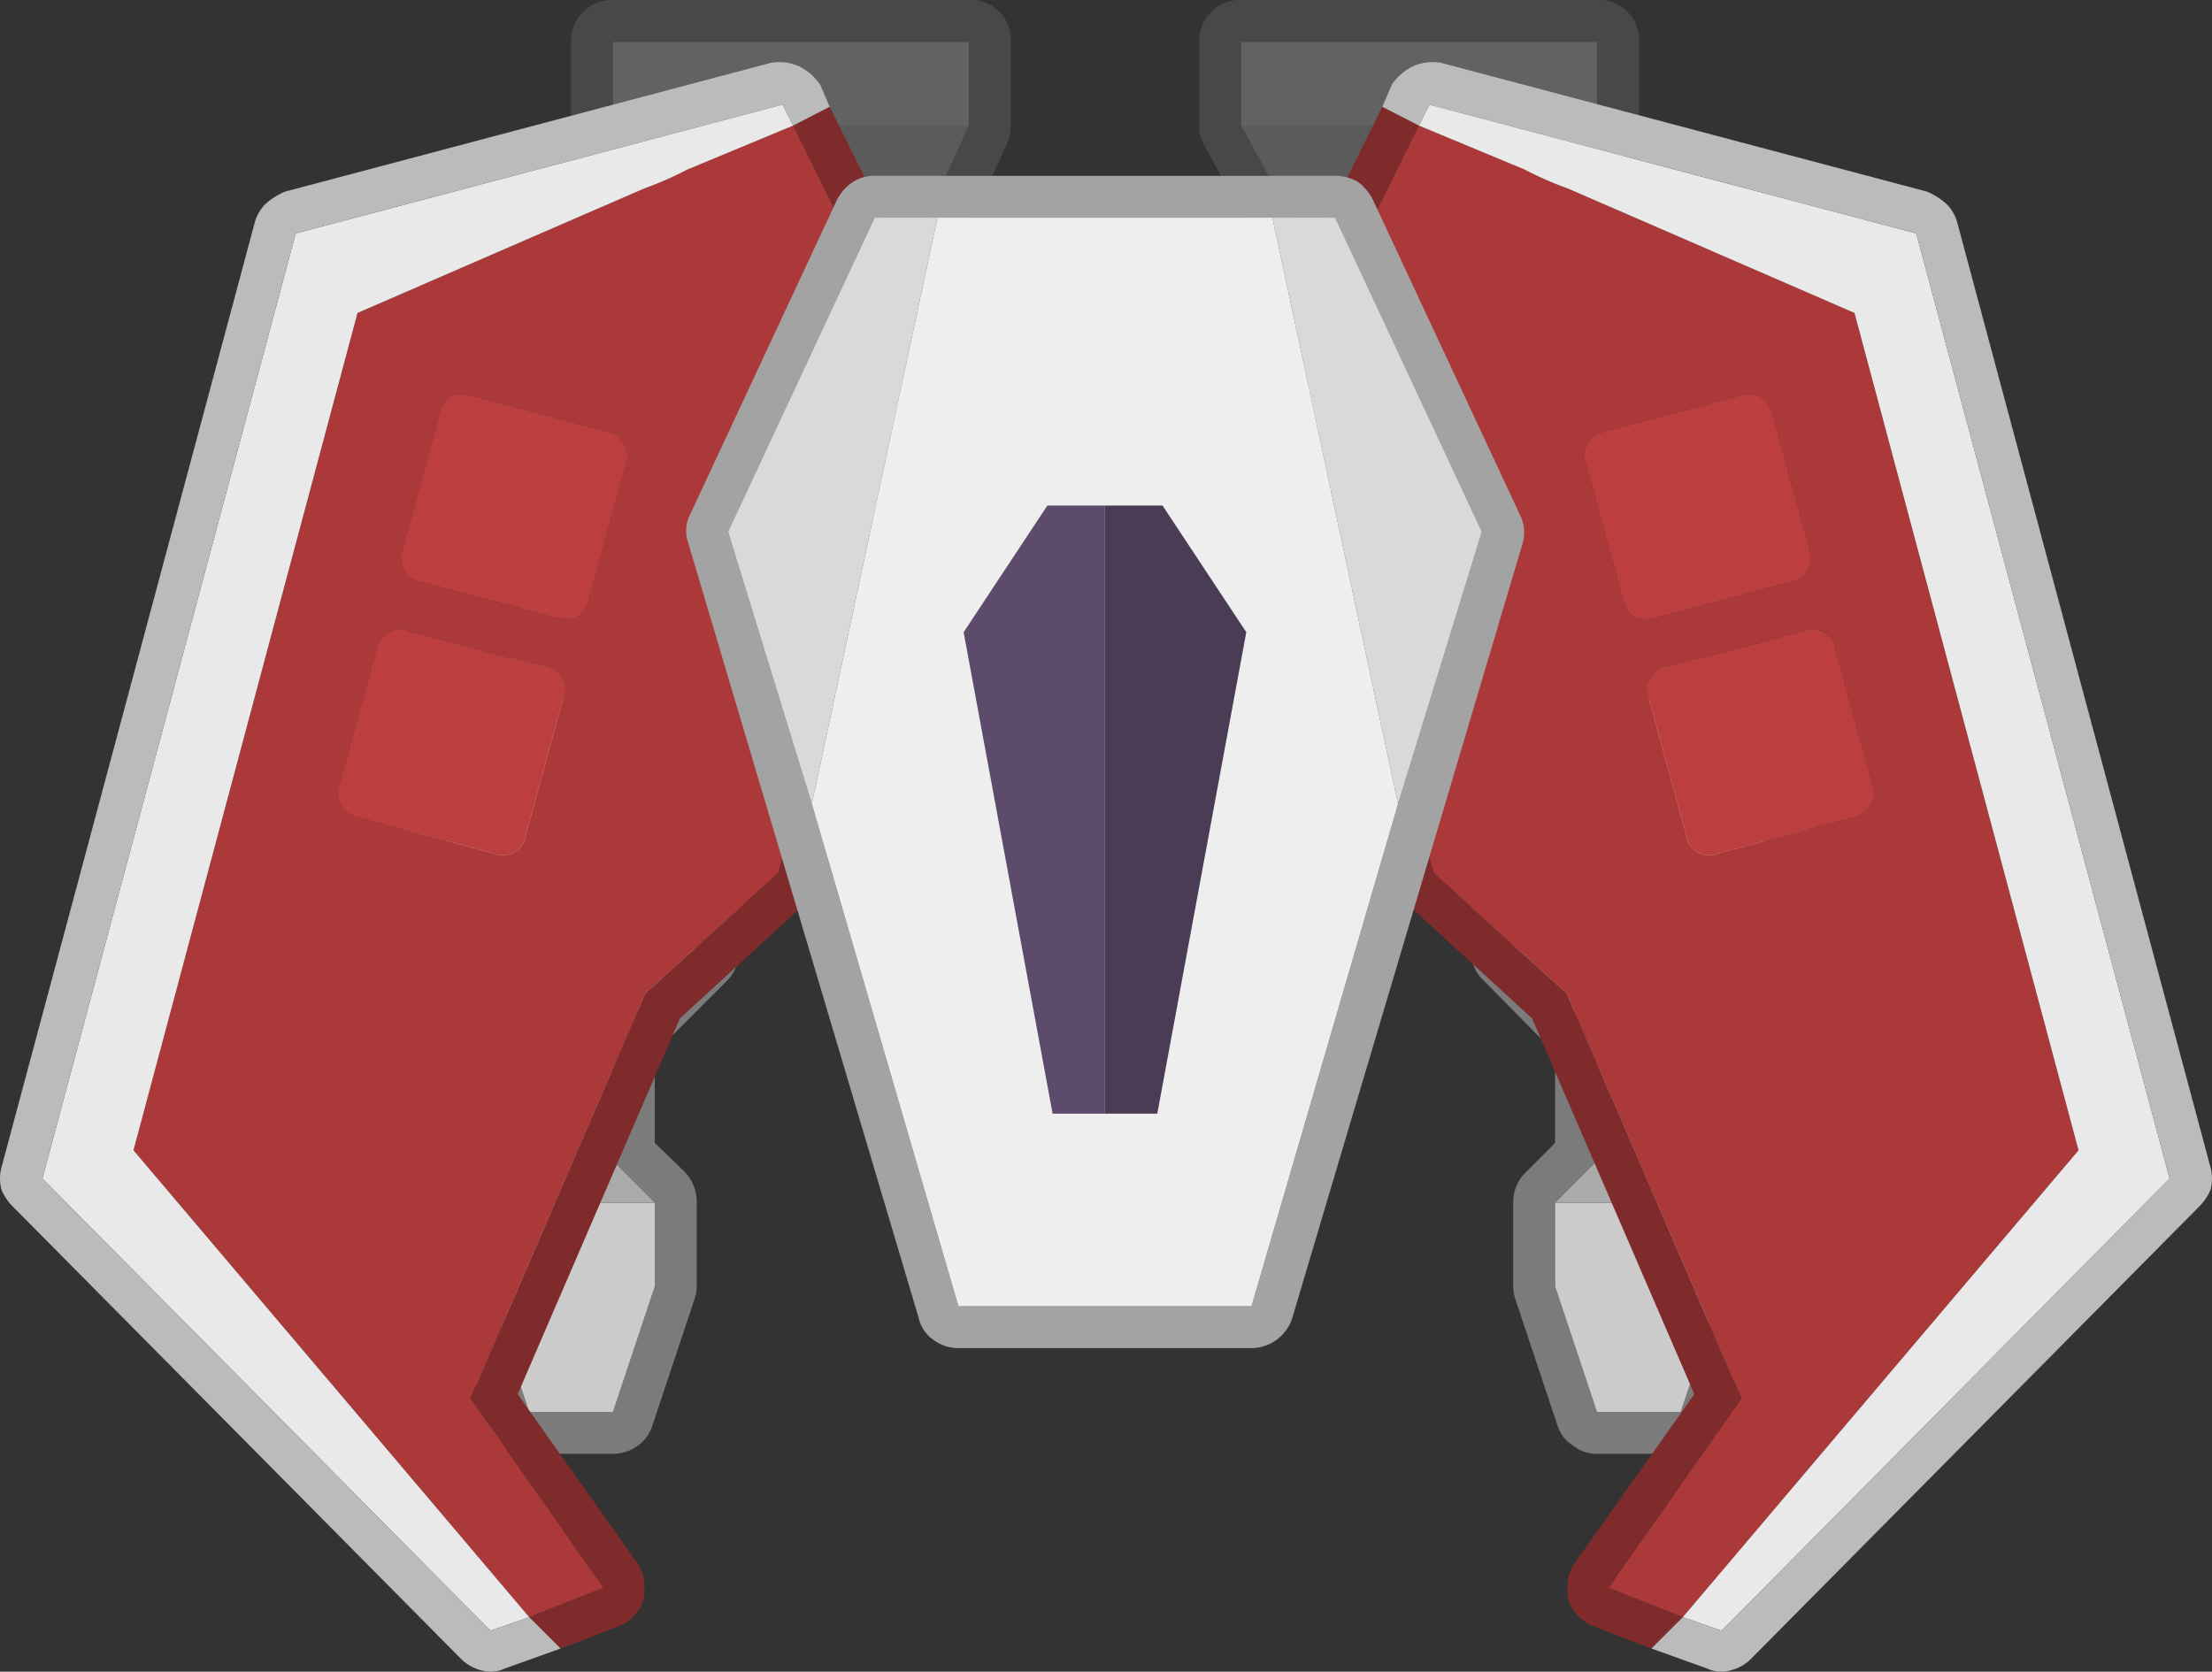 <svg xmlns="http://www.w3.org/2000/svg" width="100%" height="100%" viewBox="0 0 105.65 79.856">
  <rect x="0" y="0" width="105.65" height="79.856" fill="#333333" stroke="none"/>
  <defs>
    <style>
      .cls-1 {
        fill: #7b7b7b;
      }

      .cls-2 {
        fill: #cbcbcb;
      }

      .cls-3 {
        fill: #aaa;
      }

      .cls-4 {
        fill: #484848;
      }

      .cls-5 {
        fill: #5b5b5b;
      }

      .cls-6 {
        fill: #626262;
      }

      .cls-7 {
        fill: #ac3939;
      }

      .cls-8 {
        fill: #bd3e3e;
      }

      .cls-9 {
        fill: #e9e9e9;
      }

      .cls-10 {
        fill: #802b2b;
      }

      .cls-11 {
        fill: #bbb;
      }

      .cls-12 {
        fill: #a3a3a3;
      }

      .cls-13 {
        fill: #d9d9d9;
      }

      .cls-14 {
        fill: #eee;
      }

      .cls-15 {
        fill: #5d4b6b;
      }

      .cls-16 {
        fill: #4a3c55;
      }
    </style>
  </defs>
  <g id="vice" transform="translate(-2003.225 -66.1)">
    <g id="Group_627" data-name="Group 627">
      <g id="Group_626" data-name="Group 626">
        <path id="Path_2500" data-name="Path 2500" class="cls-1" d="M2026.5,97.55a1.9,1.9,0,0,0-1.4.55l-2,2a1.975,1.975,0,0,0-.6,1.45v10a1.816,1.816,0,0,0,.6,1.4l3.4,3.45v4.3l-1.4,1.4a1.975,1.975,0,0,0-.6,1.45v4a1.888,1.888,0,0,0,.1.6l2,6a1.756,1.756,0,0,0,.75,1,1.789,1.789,0,0,0,1.15.4h4a2,2,0,0,0,1.2-.4,1.834,1.834,0,0,0,.7-1l2-6a1.888,1.888,0,0,0,.1-.6v-4a2.069,2.069,0,0,0-.55-1.45l-1.45-1.4v-4.3l3.45-3.45a1.9,1.9,0,0,0,.55-1.4v-10a2.069,2.069,0,0,0-.55-1.45l-2-2a2.07,2.07,0,0,0-1.45-.55h-8m-2,14v-10l2-2h8l2,2v10l-4,4v6l2,2v4l-2,6h-4l-2-6v-4l2-2v-6Z"/>
        <path id="Path_2501" data-name="Path 2501" class="cls-2" d="M2034.5,123.55h-8v4l2,6h4l2-6v-4m-10-22v10l4,4h4l4-4v-10l-2-2h-8Z"/>
        <path id="Path_2502" data-name="Path 2502" class="cls-3" d="M2028.5,121.55l-2,2h8l-2-2v-6h-4Z"/>
      </g>
    </g>
    <g id="Group_629" data-name="Group 629">
      <g id="Group_628" data-name="Group 628">
        <path id="Path_2503" data-name="Path 2503" class="cls-1" d="M2077.5,97.55a1.9,1.9,0,0,0-1.4.55l-2,2a1.975,1.975,0,0,0-.6,1.45v10a1.815,1.815,0,0,0,.6,1.4l3.4,3.45v4.3l-1.4,1.4a1.975,1.975,0,0,0-.6,1.45v4a1.888,1.888,0,0,0,.1.6l2,6a1.755,1.755,0,0,0,.75,1,1.788,1.788,0,0,0,1.15.4h4a2,2,0,0,0,1.2-.4,1.834,1.834,0,0,0,.7-1l2-6a1.888,1.888,0,0,0,.1-.6v-4a2.069,2.069,0,0,0-.55-1.45l-1.45-1.4v-4.3l3.45-3.45a1.9,1.9,0,0,0,.55-1.4v-10a2.069,2.069,0,0,0-.55-1.45l-2-2a2.069,2.069,0,0,0-1.45-.55h-8m10,4v10l-4,4v6l2,2v4l-2,6h-4l-2-6v-4l2-2v-6l-4-4v-10l2-2h8Z"/>
        <path id="Path_2504" data-name="Path 2504" class="cls-2" d="M2085.5,123.55h-8v4l2,6h4l2-6v-4m2-12v-10l-2-2h-8l-2,2v10l4,4h4Z"/>
        <path id="Path_2505" data-name="Path 2505" class="cls-3" d="M2079.5,121.55l-2,2h8l-2-2v-6h-4Z"/>
      </g>
    </g>
    <g id="Group_631" data-name="Group 631">
      <g id="Group_630" data-name="Group 630">
        <path id="Path_2506" data-name="Path 2506" class="cls-4" d="M2051.5,72.1v-4a1.89,1.89,0,0,0-2-2h-17a1.9,1.9,0,0,0-1.4.55,2.424,2.424,0,0,0-.3.35,2.1,2.1,0,0,0-.3,1.1v4a1.928,1.928,0,0,0,.25.95l5.45,10a1.635,1.635,0,0,0,.75.75,1.764,1.764,0,0,0,1,.3h7a1.877,1.877,0,0,0,1.1-.35,2.345,2.345,0,0,0,.75-.85l4.55-10a2.017,2.017,0,0,0,.15-.8m-2-4v4l-4.55,10h-7l-5.45-10v-4Z"/>
        <path id="Path_2507" data-name="Path 2507" class="cls-5" d="M2037.95,82.1h7l4.55-10h-17Z"/>
        <path id="Path_2508" data-name="Path 2508" class="cls-6" d="M2049.5,72.1v-4h-17v4Z"/>
      </g>
    </g>
    <g id="Group_633" data-name="Group 633">
      <g id="Group_632" data-name="Group 632">
        <path id="Path_2509" data-name="Path 2509" class="cls-4" d="M2060.5,68.1v4a1.927,1.927,0,0,0,.25.95l5.45,10a1.636,1.636,0,0,0,.75.75,1.764,1.764,0,0,0,1,.3h7a1.876,1.876,0,0,0,1.1-.35,2.343,2.343,0,0,0,.75-.85l4.55-10a2.017,2.017,0,0,0,.15-.8v-4a1.89,1.89,0,0,0-2-2h-17a1.9,1.9,0,0,0-1.4.55,2.41,2.41,0,0,0-.3.35,2.1,2.1,0,0,0-.3,1.1m2,4v-4h17v4l-4.55,10h-7Z"/>
        <path id="Path_2510" data-name="Path 2510" class="cls-5" d="M2067.95,82.1h7l4.55-10h-17Z"/>
        <path id="Path_2511" data-name="Path 2511" class="cls-6" d="M2062.5,68.1v4h17v-4Z"/>
      </g>
    </g>
    <g id="Group_635" data-name="Group 635">
      <g id="Group_634" data-name="Group 634">
        <path id="Path_2512" data-name="Path 2512" class="cls-7" d="M2041.1,72.1l-5.05,2.1a16.525,16.525,0,0,1-2.05.9l-13.7,5.95-10.7,40,18.9,22.3,3.55-1.4-6.35-9.05,8.35-19.35,6.35-5.75,6.45-24.05L2041.1,72.1m-8.95,14.6a1.19,1.19,0,0,1,.95,1.65l-1.75,6.4q-.3,1.2-1.6.85l-6.4-1.7a1.147,1.147,0,0,1-.9-1.55l1.75-6.4q.35-1.3,1.55-.95l6.4,1.7M2021.2,97.15a1.113,1.113,0,0,1,1.55-.9l6.4,1.7a1.156,1.156,0,0,1,.95,1.6l-1.75,6.4a1.129,1.129,0,0,1-1.6.9l-6.4-1.7a1.182,1.182,0,0,1-.9-1.6l1.75-6.4m54.85-22.95L2071,72.1l-5.75,11.65,6.45,24.05,6.35,5.75,8.35,19.35-6.35,9.05,3.55,1.4,18.9-22.3-10.7-40-13.7-5.95a16.509,16.509,0,0,1-2.05-.9M2079,88.35a1.19,1.19,0,0,1,.95-1.65l6.4-1.7q1.2-.35,1.55.95l1.75,6.4a1.147,1.147,0,0,1-.9,1.55l-6.4,1.7q-1.3.35-1.6-.85l-1.75-6.4m10.35,7.9a1.113,1.113,0,0,1,1.55.9l1.75,6.4a1.182,1.182,0,0,1-.9,1.6l-6.4,1.7a1.129,1.129,0,0,1-1.6-.9l-1.75-6.4a1.156,1.156,0,0,1,.95-1.6Z"/>
        <path id="Path_2513" data-name="Path 2513" class="cls-8" d="M2022.75,96.25a1.113,1.113,0,0,0-1.55.9l-1.75,6.4a1.182,1.182,0,0,0,.9,1.6l6.4,1.7a1.129,1.129,0,0,0,1.6-.9l1.75-6.4a1.156,1.156,0,0,0-.95-1.6l-6.4-1.7m10.35-7.9a1.19,1.19,0,0,0-.95-1.65l-6.4-1.7q-1.2-.35-1.55.95l-1.75,6.4a1.147,1.147,0,0,0,.9,1.55l6.4,1.7q1.3.35,1.6-.85l1.75-6.4m57.8,8.8a1.113,1.113,0,0,0-1.55-.9l-6.4,1.7a1.156,1.156,0,0,0-.95,1.6l1.75,6.4a1.129,1.129,0,0,0,1.6.9l6.4-1.7a1.182,1.182,0,0,0,.9-1.6l-1.75-6.4M2079.95,86.7a1.19,1.19,0,0,0-.95,1.65l1.75,6.4q.3,1.2,1.6.85l6.4-1.7a1.147,1.147,0,0,0,.9-1.55l-1.75-6.4q-.35-1.3-1.55-.95Z"/>
        <path id="Path_2514" data-name="Path 2514" class="cls-9" d="M2041.1,72.1l-.5-1-23.25,6.15-12.1,45.15,21.4,21.6,1.85-.65-18.9-22.3,10.7-40L2034,75.1a16.525,16.525,0,0,0,2.05-.9l5.05-2.1m29.9,0,5.05,2.1a16.509,16.509,0,0,0,2.05.9l13.7,5.95,10.7,40-18.9,22.3,1.85.65,21.4-21.6-12.1-45.15L2071.5,71.1Z"/>
        <path id="Path_2515" data-name="Path 2515" class="cls-10" d="M2042.85,71.2l-1.75.9,5.75,11.65-6.45,24.05-6.35,5.75-8.35,19.35,6.35,9.05-3.55,1.4,1.5,1.5,2.75-1.05a2.129,2.129,0,0,0,.95-.75,1.535,1.535,0,0,0,.3-1.1,1.858,1.858,0,0,0-.35-1.2l-5.7-8.05,7.75-17.95,6.05-5.55a1.456,1.456,0,0,0,.6-.9l6.45-24.05a1.88,1.88,0,0,0-.15-1.4l-5.8-11.65m20.6,11.65a1.881,1.881,0,0,0-.15,1.4l6.45,24.05a1.456,1.456,0,0,0,.6.9l6.05,5.55,7.75,17.95-5.7,8.05a1.858,1.858,0,0,0-.35,1.2,1.535,1.535,0,0,0,.3,1.1,2.13,2.13,0,0,0,.95.75l2.75,1.05,1.5-1.5-3.55-1.4,6.35-9.05-8.35-19.35-6.35-5.75-6.45-24.05L2071,72.1l-1.75-.9Z"/>
        <path id="Path_2516" data-name="Path 2516" class="cls-11" d="M2041.1,72.1l1.75-.9-.45-1.05a2.56,2.56,0,0,0-1.05-.9,2.348,2.348,0,0,0-1.3-.15l-23.2,6.15a3.244,3.244,0,0,0-.95.6,1.988,1.988,0,0,0-.5.85l-12.1,45.15a2.055,2.055,0,0,0,0,1.1,2.637,2.637,0,0,0,.55.8l21.4,21.6a2.1,2.1,0,0,0,1,.55,1.581,1.581,0,0,0,1.1-.1l2.65-.95-1.5-1.5-1.85.65-21.4-21.6,12.1-45.15,23.25-6.15.5,1m67.15,51.65a2.635,2.635,0,0,0,.55-.8,2.057,2.057,0,0,0,0-1.1L2096.7,76.7a1.986,1.986,0,0,0-.5-.85,3.247,3.247,0,0,0-.95-.6l-23.2-6.15a2.349,2.349,0,0,0-1.3.15,2.562,2.562,0,0,0-1.05.9l-.45,1.05,1.75.9.5-1,23.25,6.15,12.1,45.15-21.4,21.6-1.85-.65-1.5,1.5,2.65.95a1.581,1.581,0,0,0,1.1.1,2.1,2.1,0,0,0,1-.55Z"/>
      </g>
    </g>
    <g id="Group_637" data-name="Group 637">
      <g id="Group_636" data-name="Group 636">
        <path id="Path_2517" data-name="Path 2517" class="cls-12" d="M2036.2,90.65a1.721,1.721,0,0,0-.1,1.4l11,37a1.748,1.748,0,0,0,.7,1.05,2,2,0,0,0,1.2.4h14a2.066,2.066,0,0,0,1.95-1.45l11-37a1.881,1.881,0,0,0-.15-1.4l-7-15a2.459,2.459,0,0,0-.7-.85,2.1,2.1,0,0,0-1.1-.3h-22a1.849,1.849,0,0,0-1.05.3,2.275,2.275,0,0,0-.75.85l-7,15M2048,76.5h19l7,15-4,13-7,24h-14l-7-24-4-13,7-15Z"/>
        <path id="Path_2518" data-name="Path 2518" class="cls-13" d="M2074,91.5l-7-15h-3l6,28,4-13m-26-15h-3l-7,15,4,13Z"/>
        <path id="Path_2519" data-name="Path 2519" class="cls-14" d="M2064,76.5h-16l-6,28,7,24h14l7-24Z"/>
      </g>
    </g>
    <g id="Group_639" data-name="Group 639">
      <g id="Group_638" data-name="Group 638">
        <path id="Path_2520" data-name="Path 2520" class="cls-15" d="M2056,90.25h-2.75l-4,6.05,4.25,23h2.5Z"/>
        <path id="Path_2521" data-name="Path 2521" class="cls-16" d="M2062.75,96.3l-4-6.05H2056V119.3h2.5Z"/>
      </g>
    </g>
  </g>
</svg>
